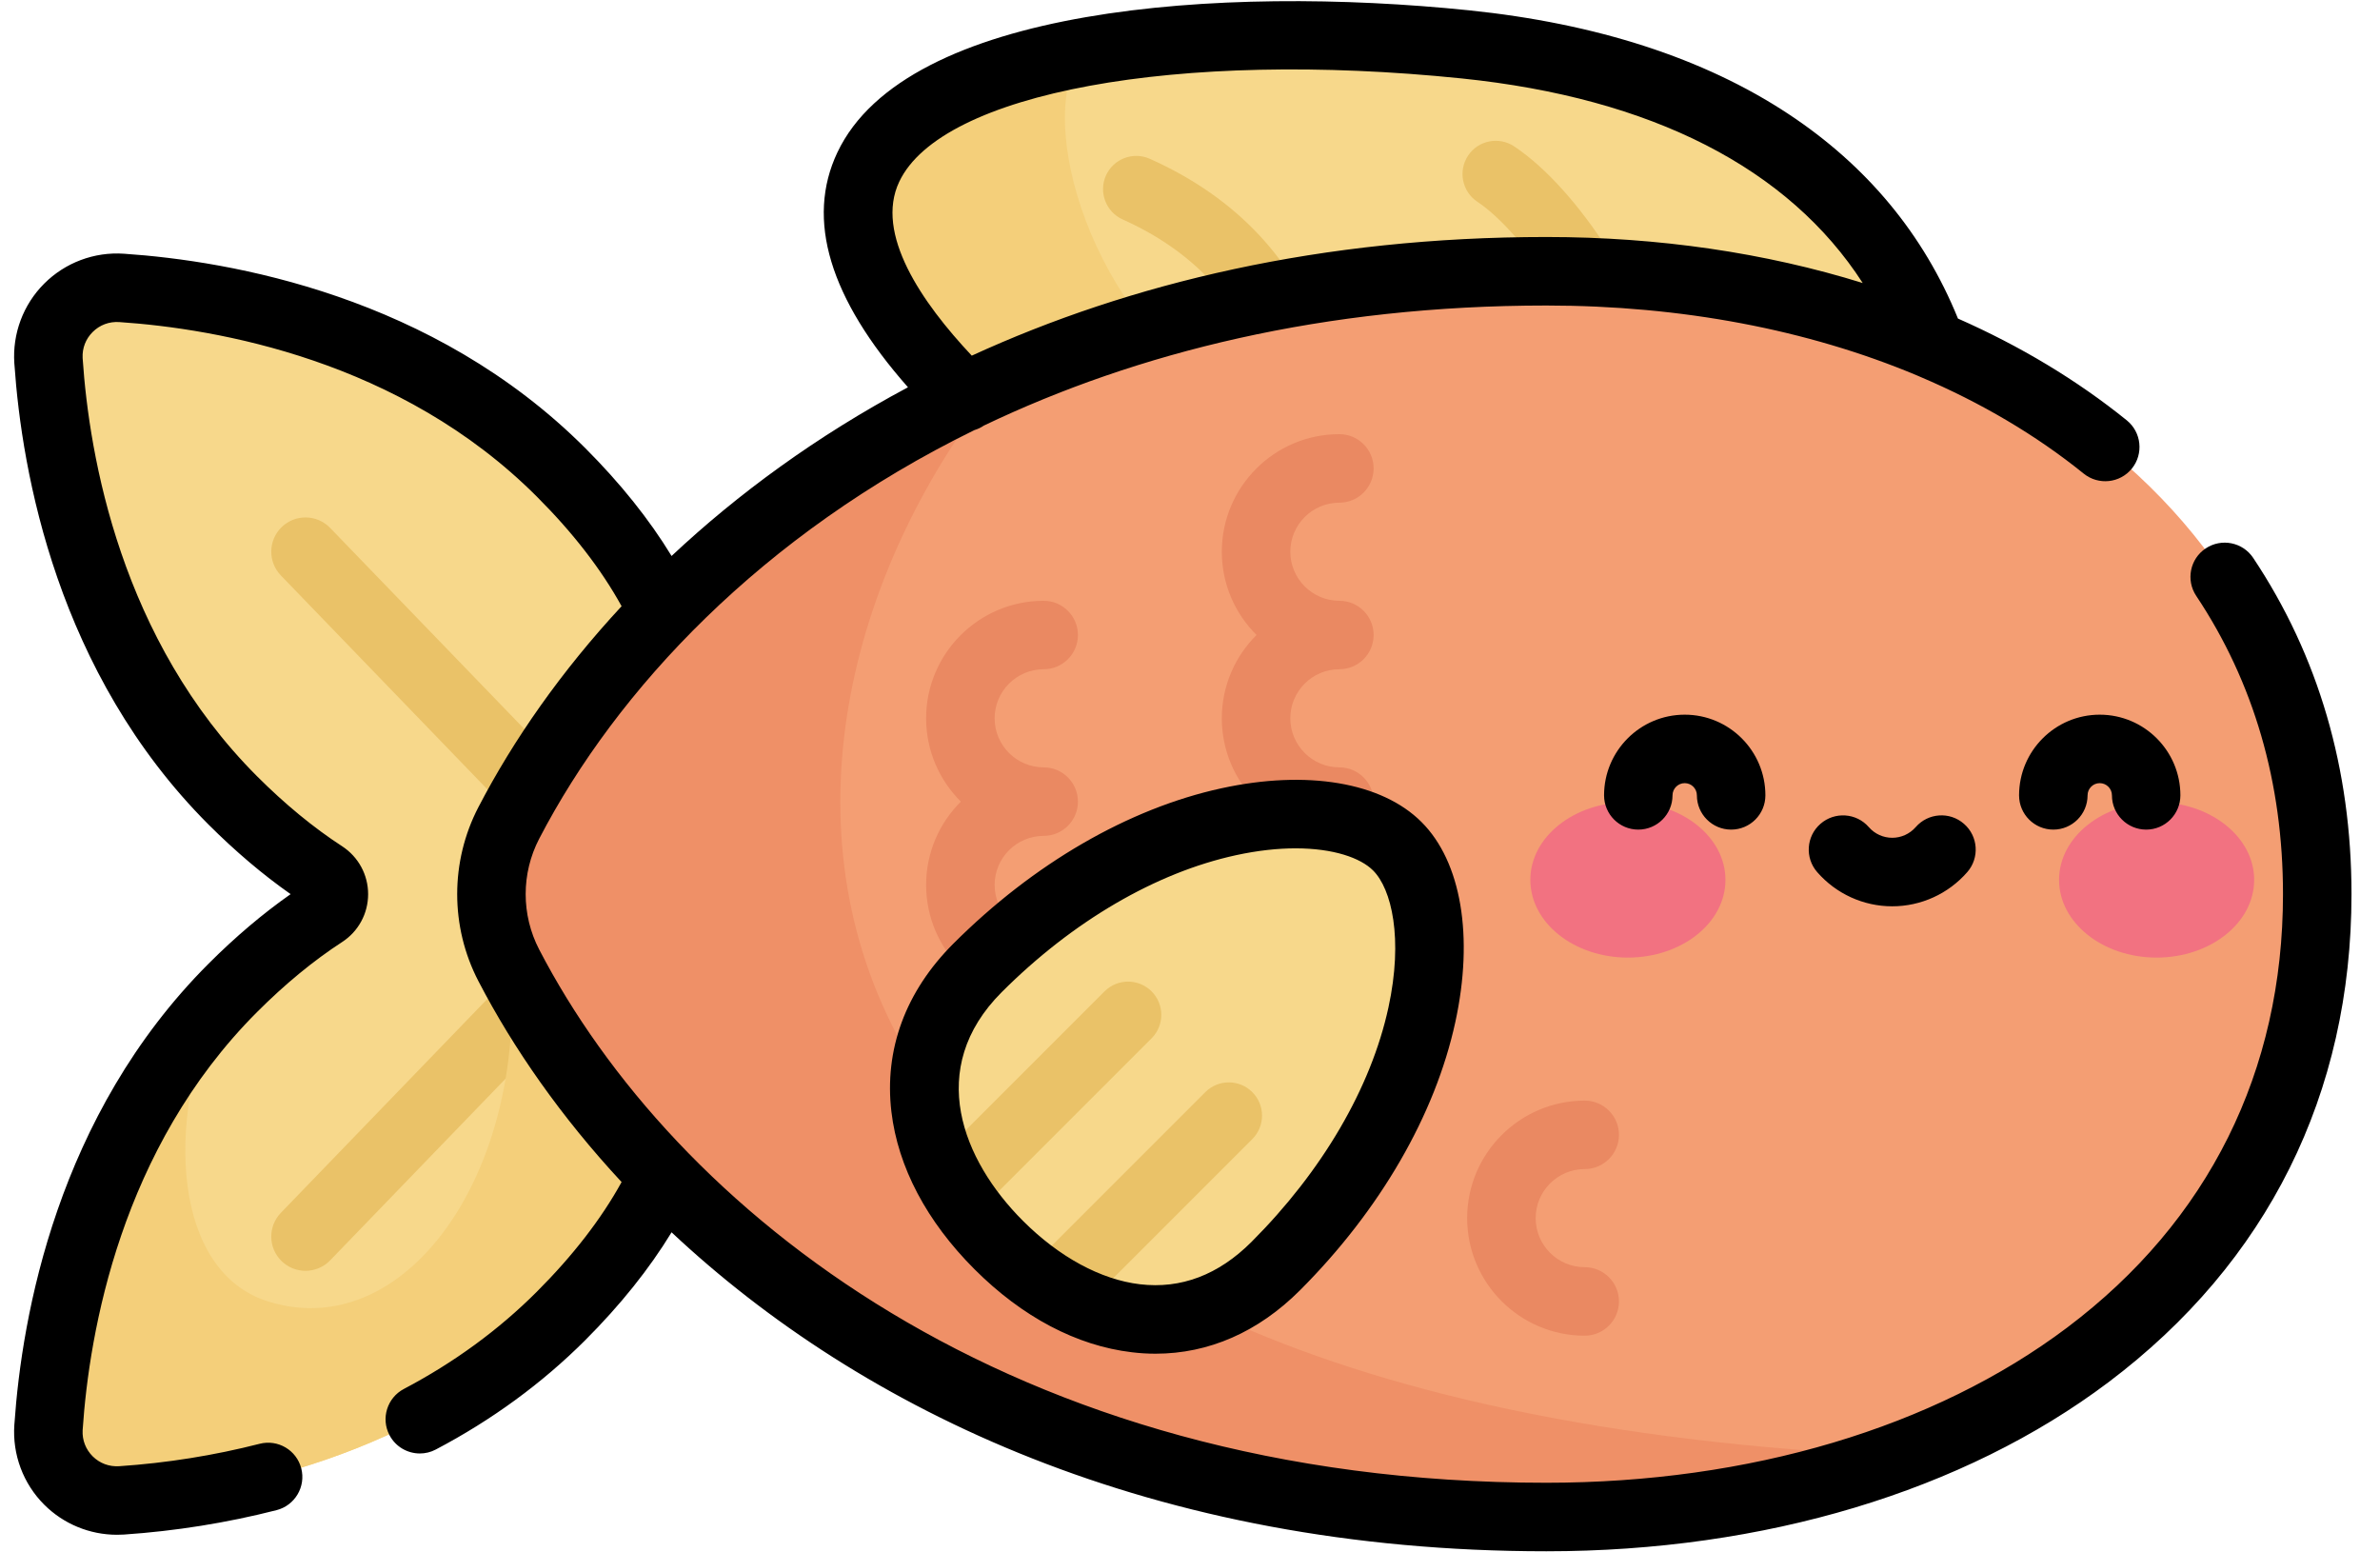 <svg width="46" height="30" viewBox="0 0 46 30" fill="none" xmlns="http://www.w3.org/2000/svg">
<g clip-path="url(#clip0_44_129)">
<path fill-rule="evenodd" clip-rule="evenodd" d="M12.208 16.834C13.959 15.083 13.856 12.14 10.842 9.126C8.061 6.345 4.355 5.699 2.351 5.564C1.549 5.509 0.883 6.175 0.938 6.976C1.073 8.981 1.719 12.687 4.5 15.468C5.09 16.058 5.676 16.535 6.252 16.909C6.521 17.084 6.521 17.474 6.252 17.649C5.676 18.023 5.09 18.5 4.5 19.09C1.719 21.871 1.073 25.578 0.938 27.582C0.883 28.384 1.549 29.049 2.35 28.994C4.355 28.859 8.061 28.213 10.842 25.432C13.856 22.418 13.959 19.475 12.208 17.724C11.962 17.478 11.962 17.08 12.208 16.834Z" fill="#F7D88B"/>
<path fill-rule="evenodd" clip-rule="evenodd" d="M12.342 16.374L6.381 10.202C6.127 9.939 5.708 9.931 5.445 10.185C5.182 10.439 5.175 10.858 5.429 11.121L11.375 17.279L5.429 23.437C5.175 23.7 5.182 24.119 5.445 24.373C5.574 24.497 5.739 24.558 5.905 24.558C6.078 24.558 6.251 24.491 6.381 24.356L12.342 18.184C12.585 17.931 12.588 17.535 12.354 17.279C12.588 17.023 12.585 16.627 12.342 16.374Z" fill="#EAC268"/>
<path fill-rule="evenodd" clip-rule="evenodd" d="M12.208 17.724C12.149 17.665 12.112 17.556 12.095 17.434H9.688C10.645 21.93 8.117 26.075 5.178 25.149C3.353 24.575 3.186 21.692 4.205 19.398C1.674 22.139 1.068 25.649 0.938 27.581C0.883 28.384 1.547 29.048 2.351 28.994C4.355 28.859 8.061 28.212 10.842 25.431C13.856 22.418 13.959 19.475 12.208 17.724Z" fill="#F4CF7A"/>
<path fill-rule="evenodd" clip-rule="evenodd" d="M37.522 7.24C36.512 3.737 33.438 1.383 28.321 0.858C20.722 0.077 12.575 1.823 18.787 7.818L37.522 7.24Z" fill="#F7D88B"/>
<path d="M22.224 3.069C21.9 2.924 21.52 3.069 21.375 3.393C21.231 3.716 21.376 4.096 21.699 4.241C23.046 4.844 23.951 5.807 24.39 7.103C24.48 7.371 24.73 7.54 24.998 7.54C25.066 7.54 25.136 7.529 25.204 7.506C25.54 7.392 25.72 7.027 25.607 6.691C25.048 5.042 23.91 3.823 22.224 3.069ZM32.014 6.983C31.862 5.854 30.537 3.671 29.264 2.828C28.968 2.632 28.569 2.713 28.374 3.008C28.178 3.304 28.259 3.703 28.554 3.899C29.463 4.501 30.633 6.353 30.74 7.154C30.783 7.477 31.059 7.711 31.376 7.711C31.404 7.711 31.433 7.709 31.462 7.705C31.814 7.658 32.061 7.335 32.014 6.983Z" fill="#EAC268"/>
<path fill-rule="evenodd" clip-rule="evenodd" d="M20.924 1.013C16.827 1.77 14.701 3.875 18.786 7.818L23.742 7.665C21.127 6.203 19.945 2.272 20.924 1.013Z" fill="#F4CF7A"/>
<path fill-rule="evenodd" clip-rule="evenodd" d="M44.788 17.279C44.788 24.973 37.93 29.316 29.888 29.316C19.646 29.316 12.706 24.181 9.834 18.654C9.387 17.794 9.387 16.765 9.834 15.904C12.706 10.377 19.646 5.242 29.888 5.242C37.93 5.242 44.788 9.585 44.788 17.279Z" fill="#F49E73"/>
<path fill-rule="evenodd" clip-rule="evenodd" d="M25.887 12.933C26.252 12.933 26.549 12.637 26.549 12.271C26.549 11.906 26.252 11.61 25.887 11.61C25.364 11.61 24.939 11.184 24.939 10.662C24.939 10.139 25.364 9.714 25.887 9.714C26.252 9.714 26.549 9.417 26.549 9.052C26.549 8.686 26.252 8.39 25.887 8.39C24.634 8.39 23.615 9.409 23.615 10.662C23.615 11.29 23.872 11.86 24.286 12.271C23.872 12.683 23.615 13.253 23.615 13.881C23.615 15.134 24.634 16.153 25.887 16.153C26.252 16.153 26.549 15.856 26.549 15.491C26.549 15.126 26.252 14.829 25.887 14.829C25.364 14.829 24.939 14.404 24.939 13.881C24.939 13.358 25.364 12.933 25.887 12.933Z" fill="#EA8962"/>
<path fill-rule="evenodd" clip-rule="evenodd" d="M20.172 16.153C20.537 16.153 20.834 15.857 20.834 15.491C20.834 15.126 20.537 14.829 20.172 14.829C19.649 14.829 19.224 14.404 19.224 13.881C19.224 13.359 19.649 12.933 20.172 12.933C20.537 12.933 20.834 12.637 20.834 12.272C20.834 11.906 20.537 11.61 20.172 11.61C18.919 11.61 17.9 12.629 17.9 13.881C17.9 14.51 18.157 15.079 18.571 15.491C18.157 15.903 17.9 16.472 17.9 17.101C17.9 18.354 18.919 19.372 20.172 19.372C20.537 19.372 20.834 19.076 20.834 18.711C20.834 18.345 20.537 18.049 20.172 18.049C19.649 18.049 19.224 17.624 19.224 17.101C19.224 16.578 19.649 16.153 20.172 16.153Z" fill="#EA8962"/>
<path fill-rule="evenodd" clip-rule="evenodd" d="M30.629 25.812C29.377 25.812 28.357 24.793 28.357 23.54C28.357 22.288 29.377 21.269 30.629 21.269C30.994 21.269 31.291 21.565 31.291 21.93C31.291 22.296 30.994 22.592 30.629 22.592C30.106 22.592 29.681 23.017 29.681 23.54C29.681 24.063 30.106 24.488 30.629 24.488C30.994 24.488 31.291 24.784 31.291 25.15C31.291 25.515 30.994 25.812 30.629 25.812Z" fill="#EA8962"/>
<path fill-rule="evenodd" clip-rule="evenodd" d="M19.303 7.372C14.779 9.38 11.566 12.57 9.834 15.904C9.387 16.764 9.387 17.794 9.834 18.654C12.706 24.181 19.646 29.316 29.888 29.316C32.333 29.316 34.669 28.914 36.735 28.139C13.837 27.11 13.697 14.354 19.303 7.372Z" fill="#EF9067"/>
<path fill-rule="evenodd" clip-rule="evenodd" d="M19.303 23.789C20.885 25.371 23.007 25.847 24.657 24.198C27.922 20.933 28.143 17.218 27.008 16.084C25.874 14.949 22.159 15.17 18.894 18.436C17.245 20.085 17.721 22.207 19.303 23.789Z" fill="#F7D88B"/>
<path d="M22.257 19.157C22.006 18.907 21.6 18.907 21.349 19.157L18.141 22.365C18.302 22.759 18.53 23.143 18.815 23.508L22.257 20.066C22.508 19.815 22.508 19.408 22.257 19.157ZM24.204 21.105C23.954 20.854 23.547 20.854 23.296 21.105L19.854 24.547C20.218 24.832 20.602 25.06 20.996 25.221L24.204 22.013C24.455 21.762 24.455 21.355 24.204 21.105Z" fill="#EAC268"/>
<path d="M31.463 18.505C32.505 18.505 33.349 17.833 33.349 17.003C33.349 16.174 32.505 15.502 31.463 15.502C30.422 15.502 29.578 16.174 29.578 17.003C29.578 17.833 30.422 18.505 31.463 18.505Z" fill="#F27281"/>
<path d="M41.682 18.505C42.723 18.505 43.568 17.833 43.568 17.003C43.568 16.174 42.723 15.502 41.682 15.502C40.641 15.502 39.797 16.174 39.797 17.003C39.797 17.833 40.641 18.505 41.682 18.505Z" fill="#F27281"/>
<path d="M31.003 15.37C31.003 15.735 31.299 16.032 31.664 16.032C32.03 16.032 32.326 15.735 32.326 15.37C32.326 15.24 32.432 15.134 32.562 15.134C32.692 15.134 32.797 15.24 32.797 15.37C32.797 15.735 33.094 16.032 33.459 16.032C33.825 16.032 34.121 15.735 34.121 15.37C34.121 14.51 33.422 13.811 32.562 13.811C31.702 13.811 31.003 14.51 31.003 15.37ZM39.024 15.37C39.024 15.735 39.32 16.032 39.686 16.032C40.051 16.032 40.348 15.735 40.348 15.37C40.348 15.24 40.453 15.134 40.583 15.134C40.713 15.134 40.819 15.24 40.819 15.37C40.819 15.735 41.115 16.032 41.481 16.032C41.846 16.032 42.142 15.735 42.142 15.37C42.142 14.51 41.443 13.811 40.583 13.811C39.724 13.811 39.024 14.51 39.024 15.37ZM23.609 15.233C21.813 15.623 19.972 16.69 18.425 18.237C17.5 19.162 17.087 20.285 17.229 21.485C17.355 22.551 17.91 23.603 18.834 24.527C19.758 25.451 20.81 26.006 21.876 26.132C22.03 26.151 22.183 26.16 22.334 26.16C23.361 26.16 24.318 25.742 25.124 24.936C26.671 23.389 27.738 21.548 28.128 19.752C28.488 18.099 28.244 16.654 27.475 15.886C26.707 15.117 25.261 14.873 23.609 15.233ZM26.835 19.471C26.498 21.022 25.558 22.63 24.188 24C23.551 24.637 22.825 24.912 22.032 24.818C21.275 24.728 20.472 24.293 19.77 23.591C18.603 22.424 17.883 20.651 19.361 19.173C20.731 17.803 22.339 16.863 23.89 16.526C24.314 16.434 24.7 16.394 25.04 16.394C25.773 16.394 26.296 16.578 26.539 16.822C26.896 17.178 27.125 18.136 26.835 19.471ZM37.026 15.984C36.911 16.115 36.746 16.19 36.573 16.19C36.399 16.19 36.234 16.115 36.12 15.984C35.88 15.708 35.461 15.68 35.186 15.92C34.91 16.16 34.882 16.578 35.122 16.853C35.488 17.273 36.016 17.514 36.572 17.514C37.129 17.514 37.657 17.273 38.023 16.853C38.263 16.578 38.235 16.16 37.959 15.92C37.684 15.679 37.266 15.708 37.026 15.984ZM43.549 10.781C43.346 10.477 42.935 10.395 42.631 10.598C42.327 10.8 42.245 11.211 42.448 11.515C43.561 13.185 44.125 15.124 44.125 17.279C44.125 20.704 42.683 23.6 39.955 25.654C37.385 27.589 33.81 28.654 29.887 28.654C19.482 28.654 13.009 23.331 10.421 18.349C10.073 17.679 10.073 16.879 10.421 16.209C11.92 13.324 14.721 10.325 18.834 8.311C18.898 8.292 18.959 8.263 19.016 8.224C21.973 6.81 25.595 5.904 29.887 5.904C32.498 5.904 34.94 6.371 37.039 7.25C37.063 7.261 37.087 7.272 37.111 7.281C38.284 7.779 39.349 8.406 40.274 9.153C40.558 9.382 40.975 9.338 41.205 9.054C41.434 8.77 41.39 8.353 41.106 8.123C40.143 7.345 39.046 6.687 37.843 6.156C37.183 4.531 36.08 3.2 34.559 2.198C32.932 1.125 30.856 0.453 28.389 0.199C23.59 -0.294 17.515 0.13 16.184 2.947C15.572 4.241 16.032 5.765 17.549 7.484C15.785 8.426 14.262 9.541 12.98 10.744C12.55 10.038 11.991 9.339 11.31 8.658C8.368 5.717 4.462 5.043 2.395 4.903C1.821 4.864 1.26 5.075 0.854 5.481C0.449 5.886 0.238 6.448 0.277 7.022C0.278 7.029 0.278 7.037 0.279 7.045C0.422 9.118 1.102 13.005 4.032 15.936C4.55 16.453 5.082 16.904 5.617 17.279C5.082 17.654 4.55 18.104 4.032 18.622C1.102 21.552 0.422 25.439 0.279 27.513C0.278 27.52 0.278 27.528 0.277 27.536C0.238 28.11 0.449 28.672 0.854 29.077C1.228 29.451 1.735 29.659 2.261 29.659C2.305 29.659 2.35 29.658 2.395 29.655C3.395 29.587 4.388 29.428 5.346 29.183C5.7 29.092 5.914 28.731 5.823 28.377C5.732 28.023 5.372 27.81 5.018 27.901C4.138 28.126 3.225 28.272 2.306 28.334C2.111 28.347 1.928 28.279 1.79 28.142C1.657 28.008 1.588 27.831 1.597 27.643C1.597 27.637 1.598 27.632 1.598 27.627C1.725 25.745 2.332 22.195 4.968 19.558C5.508 19.017 6.062 18.562 6.613 18.204C6.927 18 7.115 17.654 7.115 17.279C7.115 16.905 6.927 16.559 6.613 16.354C6.062 15.996 5.508 15.541 4.968 15.001C2.332 12.364 1.725 8.814 1.598 6.932C1.598 6.927 1.597 6.921 1.597 6.916C1.588 6.727 1.657 6.55 1.79 6.417C1.928 6.279 2.111 6.211 2.306 6.224C4.188 6.351 7.738 6.958 10.374 9.595C11.074 10.294 11.624 11.006 12.014 11.715C10.846 12.973 9.923 14.297 9.246 15.599C8.7 16.651 8.7 17.907 9.246 18.959C9.923 20.262 10.846 21.585 12.014 22.843C11.624 23.552 11.074 24.264 10.374 24.964C9.637 25.701 8.773 26.332 7.806 26.841C7.483 27.011 7.358 27.411 7.528 27.734C7.647 27.96 7.877 28.088 8.115 28.088C8.219 28.088 8.324 28.064 8.422 28.012C9.507 27.442 10.478 26.731 11.31 25.9C11.991 25.219 12.55 24.52 12.98 23.814C16.648 27.255 22.282 29.978 29.888 29.978C34.095 29.978 37.953 28.818 40.751 26.712C43.825 24.398 45.449 21.136 45.449 17.279C45.449 14.859 44.81 12.672 43.549 10.781ZM17.38 3.512C18.193 1.792 22.766 0.952 28.253 1.516C31.928 1.894 34.571 3.251 36.002 5.469C34.124 4.886 32.057 4.58 29.888 4.58C25.542 4.58 21.841 5.469 18.782 6.873C17.81 5.839 16.905 4.517 17.38 3.512Z" fill="black"/>
</g>
<defs>
<clipPath id="clip0_44_129">
<rect width="45.455" height="30" fill="white" transform="translate(0.272)"/>
</clipPath>
</defs>
</svg>
